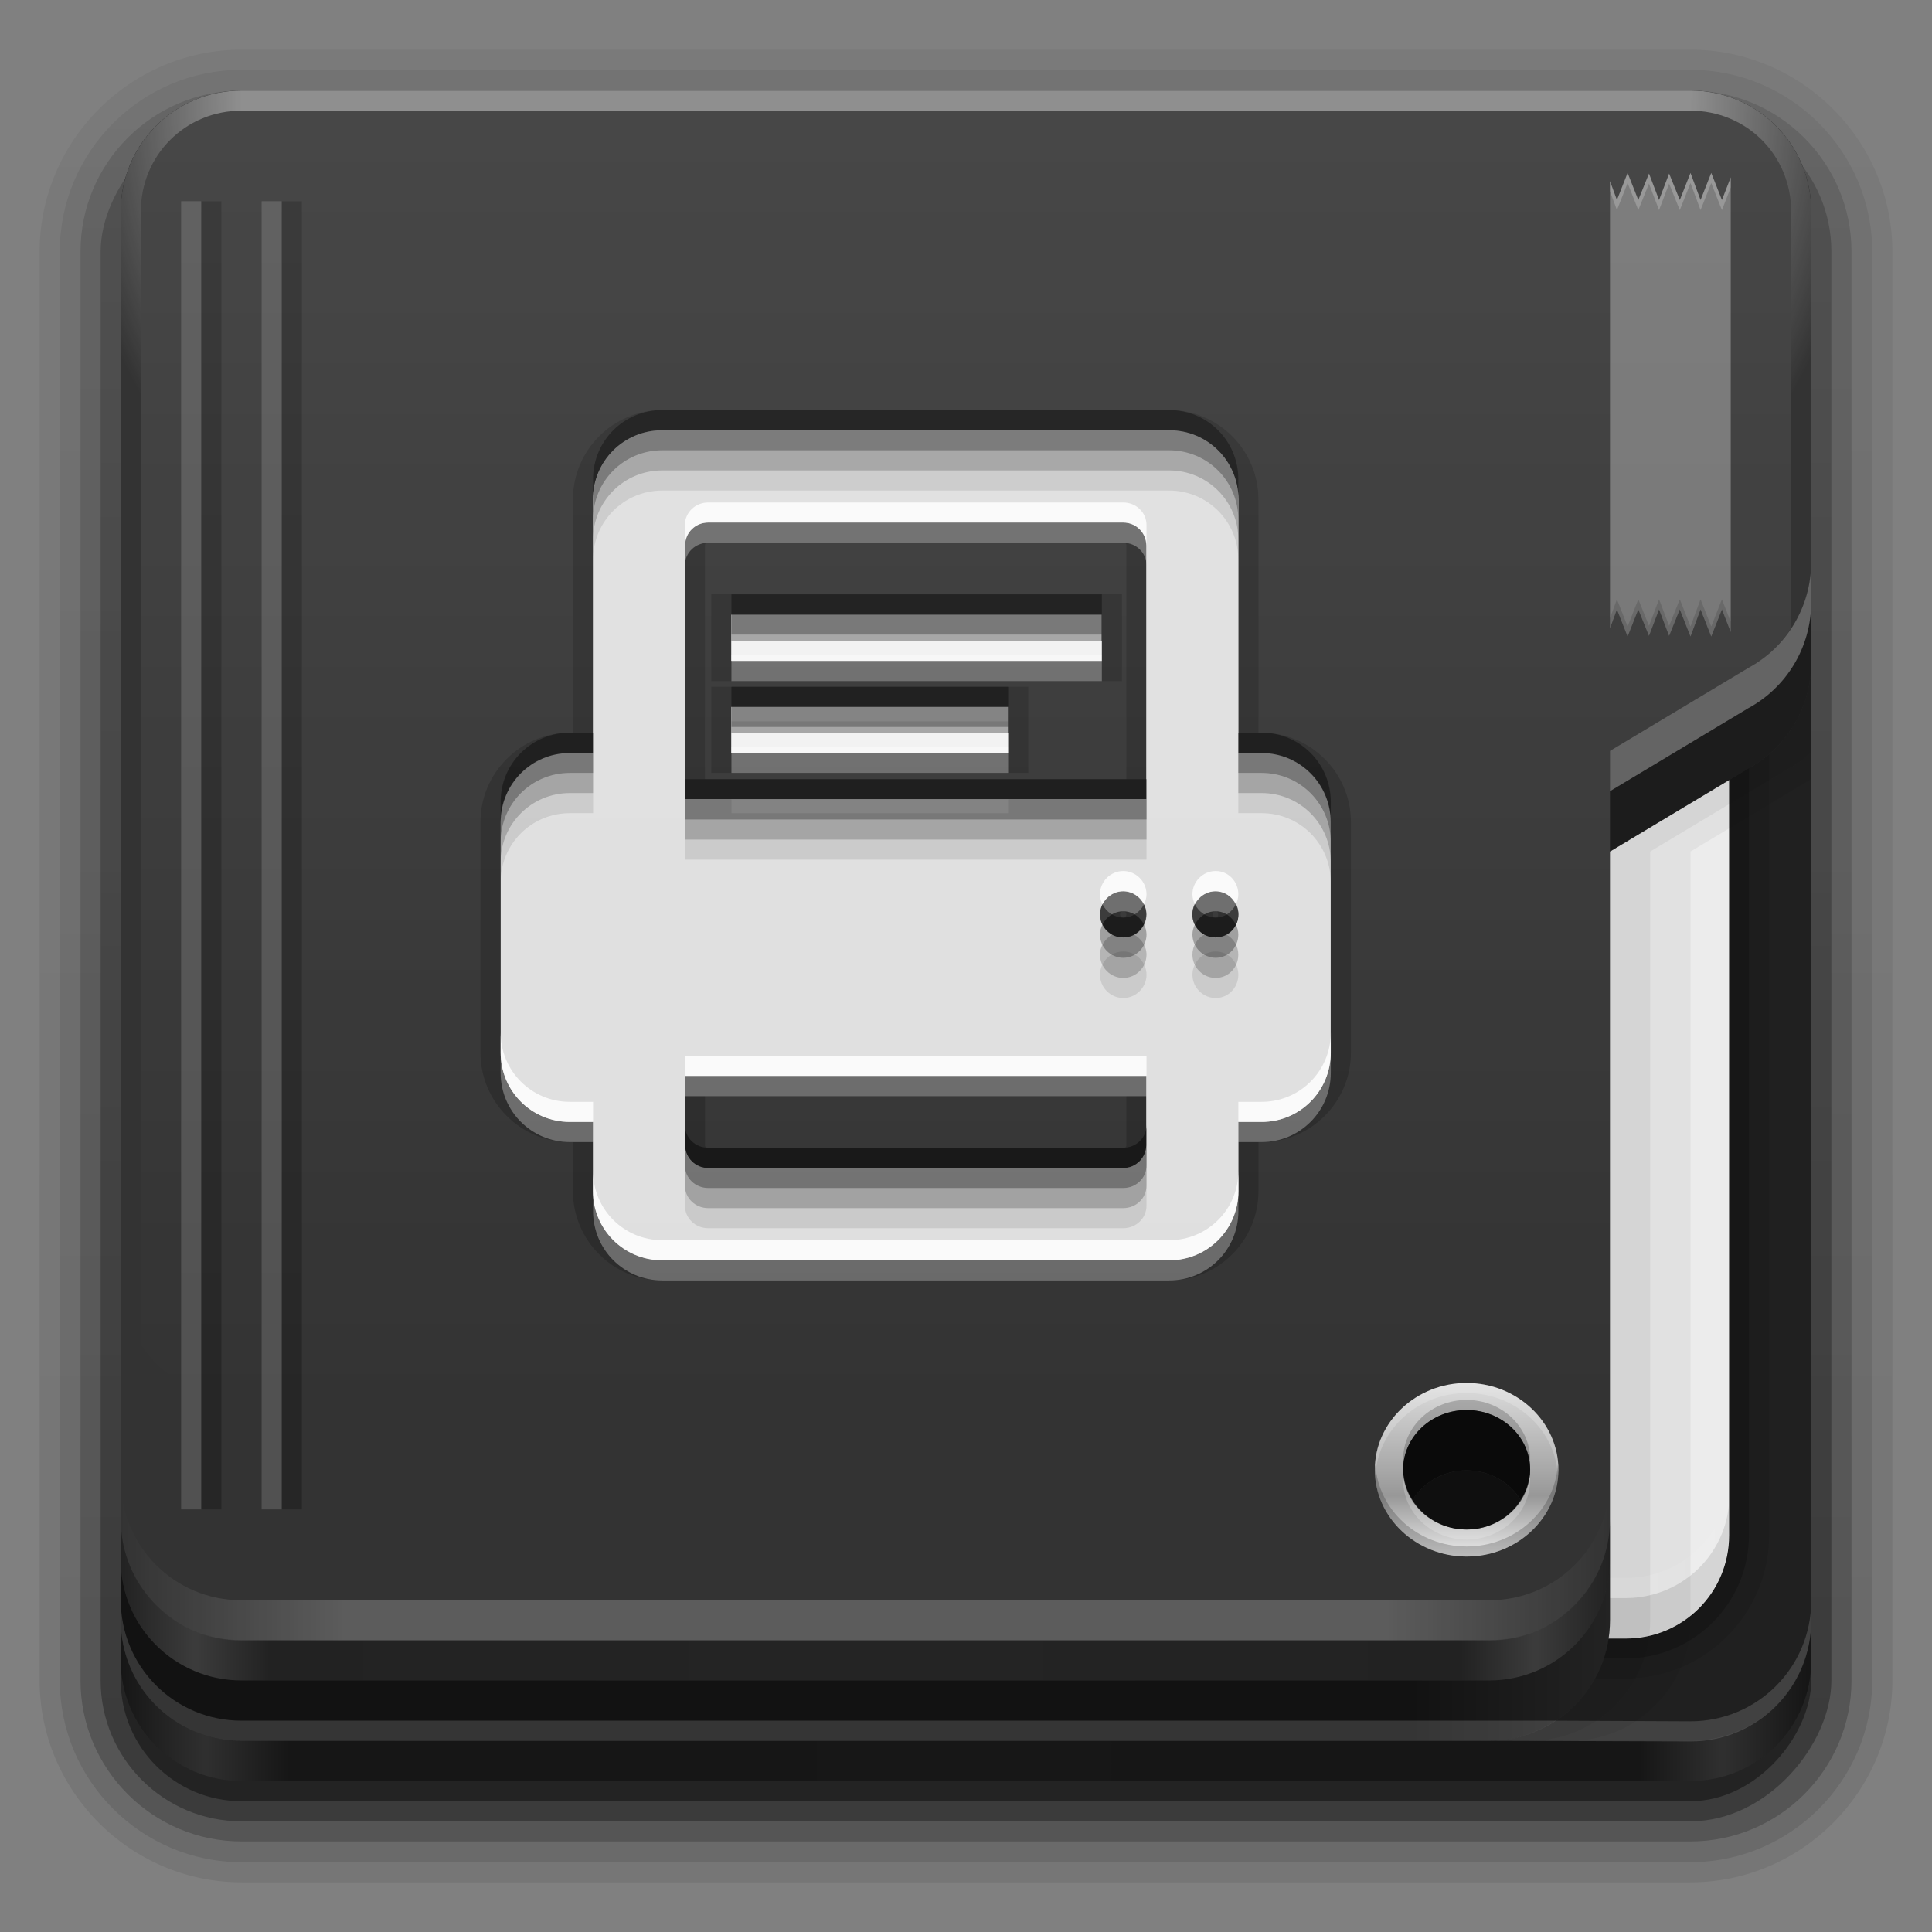 <?xml version="1.0" encoding="UTF-8" standalone="no"?>
<!-- Created with Inkscape (http://www.inkscape.org/) -->

<svg
   xmlns:dc="http://purl.org/dc/elements/1.1/"
   xmlns:cc="http://creativecommons.org/ns#"
   xmlns:rdf="http://www.w3.org/1999/02/22-rdf-syntax-ns#"
   xmlns:svg="http://www.w3.org/2000/svg"
   xmlns="http://www.w3.org/2000/svg"
   xmlns:xlink="http://www.w3.org/1999/xlink"
   xmlns:sodipodi="http://sodipodi.sourceforge.net/DTD/sodipodi-0.dtd"
   xmlns:inkscape="http://www.inkscape.org/namespaces/inkscape"
   version="1.0"
   width="96"
   height="96"
   id="svg2408"
   inkscape:version="0.48.2 r9819"
   sodipodi:docname="folder-print.svg">
  <rect width="100%" height="100%" fill="#808080" stroke="none"/>
  <sodipodi:namedview
     pagecolor="#ffffff"
     bordercolor="#666666"
     borderopacity="1"
     objecttolerance="10"
     gridtolerance="10"
     guidetolerance="10"
     inkscape:pageopacity="0"
     inkscape:pageshadow="2"
     inkscape:window-width="1238"
     inkscape:window-height="735"
     id="namedview70"
     showgrid="false"
     inkscape:zoom="1.4797529"
     inkscape:cx="64.505511"
     inkscape:cy="49.808612"
     inkscape:window-x="10"
     inkscape:window-y="0"
     inkscape:window-maximized="0"
     inkscape:current-layer="svg2408"
     inkscape:object-paths="true"
     inkscape:snap-intersection-paths="true"
     inkscape:object-nodes="true"
     inkscape:snap-smooth-nodes="true"
     inkscape:snap-midpoints="true"
     inkscape:snap-object-midpoints="true"
     inkscape:snap-center="true"
     inkscape:snap-bbox="true"
     inkscape:bbox-paths="true"
     inkscape:bbox-nodes="true"
     inkscape:snap-bbox-edge-midpoints="true"
     inkscape:snap-bbox-midpoints="true"
     showguides="true"
     inkscape:guide-bbox="true"
     inkscape:snap-global="false" />
  <defs
     id="defs2410">
    <linearGradient
       inkscape:collect="always"
       id="linearGradient3874">
      <stop
         style="stop-color:#000000;stop-opacity:1;"
         offset="0"
         id="stop3876" />
      <stop
         style="stop-color:#000000;stop-opacity:0;"
         offset="1"
         id="stop3878" />
    </linearGradient>
    <linearGradient
       id="linearGradient4091">
      <stop
         style="stop-color:#ffffff;stop-opacity:1;"
         offset="0"
         id="stop4093" />
      <stop
         id="stop4099"
         offset="0.8"
         style="stop-color:#ffffff;stop-opacity:1;" />
      <stop
         style="stop-color:#ffffff;stop-opacity:0;"
         offset="1"
         id="stop4095" />
    </linearGradient>
    <linearGradient
       id="linearGradient4188">
      <stop
         style="stop-color:#ffffff;stop-opacity:0;"
         offset="0"
         id="stop4190" />
      <stop
         id="stop4198"
         offset="0.15"
         style="stop-color:#ffffff;stop-opacity:1;" />
      <stop
         id="stop4196"
         offset="0.85"
         style="stop-color:#ffffff;stop-opacity:1;" />
      <stop
         style="stop-color:#ffffff;stop-opacity:0;"
         offset="1"
         id="stop4192" />
    </linearGradient>
    <linearGradient
       inkscape:collect="always"
       id="linearGradient3888">
      <stop
         style="stop-color:#ffffff;stop-opacity:1;"
         offset="0"
         id="stop3890" />
      <stop
         style="stop-color:#ffffff;stop-opacity:0;"
         offset="1"
         id="stop3892" />
    </linearGradient>
    <linearGradient
       x1="45.448"
       y1="92.54"
       x2="45.448"
       y2="7.017"
       id="ButtonShadow"
       gradientUnits="userSpaceOnUse"
       gradientTransform="scale(1.006,0.994)">
      <stop
         id="stop3750"
         style="stop-color:#000000;stop-opacity:1"
         offset="0" />
      <stop
         id="stop3752"
         style="stop-color:#000000;stop-opacity:0.588"
         offset="1" />
    </linearGradient>
    <filter
       color-interpolation-filters="sRGB"
       id="filter3174">
      <feGaussianBlur
         id="feGaussianBlur3176"
         stdDeviation="1.71" />
    </filter>
    <linearGradient
       inkscape:collect="always"
       xlink:href="#gradient4-1"
       id="linearGradient3050-6"
       gradientUnits="userSpaceOnUse"
       spreadMethod="pad"
       x1="32.251"
       y1="6.132"
       x2="32.251"
       y2="90.239"
       gradientTransform="translate(6,-89.5)" />
    <linearGradient
       id="gradient4-1"
       gradientUnits="userSpaceOnUse"
       x1="32.251"
       y1="6.132"
       x2="32.251"
       y2="90.239"
       spreadMethod="pad">
      <stop
         stop-color="#000000"
         offset="0"
         stop-opacity="1"
         id="stop27-0" />
      <stop
         stop-color="#000000"
         offset="1"
         stop-opacity="0.588"
         id="stop29-6" />
    </linearGradient>
    <linearGradient
       inkscape:collect="always"
       xlink:href="#gradient3-2"
       id="linearGradient3053-3"
       gradientUnits="userSpaceOnUse"
       gradientTransform="matrix(1.006,0,0,0.994,5,-90.5)"
       spreadMethod="pad"
       x1="32.063"
       y1="6.168"
       x2="32.063"
       y2="90.768" />
    <linearGradient
       id="gradient3-2"
       gradientTransform="scale(1.006,0.994)"
       gradientUnits="userSpaceOnUse"
       x1="32.063"
       y1="6.168"
       x2="32.063"
       y2="90.768"
       spreadMethod="pad">
      <stop
         stop-color="#000000"
         offset="0"
         stop-opacity="1"
         id="stop22-0" />
      <stop
         stop-color="#000000"
         offset="1"
         stop-opacity="0.588"
         id="stop24-6" />
    </linearGradient>
    <linearGradient
       inkscape:collect="always"
       xlink:href="#gradient2-5"
       id="linearGradient3056-1"
       gradientUnits="userSpaceOnUse"
       gradientTransform="matrix(1.006,0,0,-0.994,4,91.5)"
       spreadMethod="pad"
       x1="32.067"
       y1="6.167"
       x2="32.067"
       y2="90.756" />
    <linearGradient
       id="gradient2-5"
       gradientTransform="scale(1.006,0.994)"
       gradientUnits="userSpaceOnUse"
       x1="32.067"
       y1="6.167"
       x2="32.067"
       y2="90.756"
       spreadMethod="pad">
      <stop
         stop-color="#000000"
         offset="0"
         stop-opacity="1"
         id="stop17-5" />
      <stop
         stop-color="#000000"
         offset="1"
         stop-opacity="0.588"
         id="stop19-4" />
    </linearGradient>
    <linearGradient
       inkscape:collect="always"
       xlink:href="#gradient1-6"
       id="linearGradient3059-7"
       gradientUnits="userSpaceOnUse"
       gradientTransform="matrix(1.006,0,0,-0.994,2.969,92.531)"
       spreadMethod="pad"
       x1="32.071"
       y1="6.166"
       x2="32.071"
       y2="90.744" />
    <linearGradient
       id="gradient1-6"
       gradientTransform="scale(1.006,0.994)"
       gradientUnits="userSpaceOnUse"
       x1="32.071"
       y1="6.166"
       x2="32.071"
       y2="90.744"
       spreadMethod="pad">
      <stop
         stop-color="#000000"
         offset="0"
         stop-opacity="1"
         id="stop12-5" />
      <stop
         stop-color="#000000"
         offset="1"
         stop-opacity="0.588"
         id="stop14-6" />
    </linearGradient>
    <linearGradient
       id="gradient0-3"
       gradientTransform="scale(1.005,0.995)"
       gradientUnits="userSpaceOnUse"
       x1="32.075"
       y1="6.165"
       x2="32.075"
       y2="90.733"
       spreadMethod="pad">
      <stop
         stop-color="#000000"
         offset="0"
         stop-opacity="1"
         id="stop7-7" />
      <stop
         stop-color="#000000"
         offset="1"
         stop-opacity="0.588"
         id="stop9-4" />
    </linearGradient>
    <linearGradient
       y2="90.733"
       x2="32.075"
       y1="6.165"
       x1="32.075"
       spreadMethod="pad"
       gradientTransform="matrix(1.005,0,0,-0.995,1.969,93.531)"
       gradientUnits="userSpaceOnUse"
       id="linearGradient3216"
       xlink:href="#gradient0-3"
       inkscape:collect="always" />
    <linearGradient
       id="linearGradient3832">
      <stop
         style="stop-color:#000000;stop-opacity:1;"
         offset="0"
         id="stop3834" />
      <stop
         id="stop3842"
         offset="0.05"
         style="stop-color:#ffffff;stop-opacity:1;" />
      <stop
         style="stop-color:#000000;stop-opacity:1;"
         offset="0.1"
         id="stop3846" />
      <stop
         id="stop3840"
         offset="0.5"
         style="stop-color:#000000;stop-opacity:0.498;" />
      <stop
         style="stop-color:#000000;stop-opacity:1;"
         offset="0.9"
         id="stop3844" />
      <stop
         id="stop3848"
         offset="0.95"
         style="stop-color:#ffffff;stop-opacity:1;" />
      <stop
         style="stop-color:#000000;stop-opacity:1;"
         offset="1"
         id="stop3836" />
    </linearGradient>
    <linearGradient
       inkscape:collect="always"
       xlink:href="#linearGradient4144-8"
       id="linearGradient4025"
       gradientUnits="userSpaceOnUse"
       x1="72.875"
       y1="68.719"
       x2="72.875"
       y2="77.344" />
    <linearGradient
       id="linearGradient4144-8">
      <stop
         style="stop-color:#dddddd;stop-opacity:1;"
         offset="0"
         id="stop4146-4" />
      <stop
         id="stop4152-5"
         offset="0.65"
         style="stop-color:#989898;stop-opacity:1;" />
      <stop
         style="stop-color:#eaeaea;stop-opacity:1;"
         offset="1"
         id="stop4148-0" />
    </linearGradient>
    <linearGradient
       inkscape:collect="always"
       xlink:href="#linearGradient3888"
       id="linearGradient3205"
       gradientUnits="userSpaceOnUse"
       x1="-56.23"
       y1="5.5"
       x2="-56.23"
       y2="69.531" />
    <linearGradient
       inkscape:collect="always"
       xlink:href="#linearGradient4188"
       id="linearGradient3207"
       gradientUnits="userSpaceOnUse"
       gradientTransform="translate(-200,0)"
       x1="106"
       y1="77.516"
       x2="180"
       y2="77.516" />
    <linearGradient
       inkscape:collect="always"
       xlink:href="#linearGradient3832"
       id="linearGradient3209"
       gradientUnits="userSpaceOnUse"
       gradientTransform="translate(0,-0.984)"
       x1="-94"
       y1="82.984"
       x2="-10.188"
       y2="82.984" />
    <radialGradient
       inkscape:collect="always"
       xlink:href="#linearGradient4091"
       id="radialGradient3211"
       gradientUnits="userSpaceOnUse"
       gradientTransform="matrix(-1.072,0,0,-0.875,-0.536,-19.126)"
       cx="48"
       cy="-27"
       fx="48"
       fy="-27"
       r="42" />
    <linearGradient
       inkscape:collect="always"
       xlink:href="#linearGradient3832"
       id="linearGradient3213"
       gradientUnits="userSpaceOnUse"
       gradientTransform="translate(0,-0.984)"
       x1="-94"
       y1="82.984"
       x2="-20"
       y2="82.984" />
    <linearGradient
       inkscape:collect="always"
       xlink:href="#linearGradient3874"
       id="linearGradient3215"
       gradientUnits="userSpaceOnUse"
       gradientTransform="translate(-100,0)"
       x1="70.031"
       y1="82"
       x2="89.474"
       y2="82" />
    <linearGradient
       inkscape:collect="always"
       xlink:href="#linearGradient4188-5"
       id="linearGradient4863"
       gradientUnits="userSpaceOnUse"
       x1="112.094"
       y1="76.609"
       x2="183.906"
       y2="76.609" />
    <linearGradient
       id="linearGradient4188-5">
      <stop
         style="stop-color:#ffffff;stop-opacity:0;"
         offset="0"
         id="stop4190-0" />
      <stop
         id="stop4198-3"
         offset="0.15"
         style="stop-color:#ffffff;stop-opacity:1;" />
      <stop
         id="stop4196-6"
         offset="0.85"
         style="stop-color:#ffffff;stop-opacity:1;" />
      <stop
         style="stop-color:#ffffff;stop-opacity:0;"
         offset="1"
         id="stop4192-1" />
    </linearGradient>
    <linearGradient
       inkscape:collect="always"
       xlink:href="#linearGradient3888"
       id="linearGradient3118"
       gradientUnits="userSpaceOnUse"
       x1="-56.23"
       y1="5.5"
       x2="-56.23"
       y2="69.531" />
    <linearGradient
       inkscape:collect="always"
       xlink:href="#linearGradient4188"
       id="linearGradient3120"
       gradientUnits="userSpaceOnUse"
       gradientTransform="translate(-200,0)"
       x1="106"
       y1="77.516"
       x2="180"
       y2="77.516" />
    <linearGradient
       inkscape:collect="always"
       xlink:href="#linearGradient3832"
       id="linearGradient3122"
       gradientUnits="userSpaceOnUse"
       gradientTransform="translate(0,-0.984)"
       x1="-94"
       y1="82.984"
       x2="-10.188"
       y2="82.984" />
    <radialGradient
       inkscape:collect="always"
       xlink:href="#linearGradient4091"
       id="radialGradient3124"
       gradientUnits="userSpaceOnUse"
       gradientTransform="matrix(-1.072,0,0,-0.875,-0.536,-19.126)"
       cx="48"
       cy="-27"
       fx="48"
       fy="-27"
       r="42" />
    <linearGradient
       inkscape:collect="always"
       xlink:href="#linearGradient3832"
       id="linearGradient3126"
       gradientUnits="userSpaceOnUse"
       gradientTransform="translate(0,-0.984)"
       x1="-94"
       y1="82.984"
       x2="-20"
       y2="82.984" />
    <linearGradient
       inkscape:collect="always"
       xlink:href="#linearGradient3874"
       id="linearGradient3128"
       gradientUnits="userSpaceOnUse"
       gradientTransform="translate(-100,0)"
       x1="70.031"
       y1="82"
       x2="89.474"
       y2="82" />
    <linearGradient
       inkscape:collect="always"
       xlink:href="#linearGradient3874"
       id="linearGradient3132"
       gradientUnits="userSpaceOnUse"
       gradientTransform="translate(100,0)"
       x1="70.031"
       y1="82"
       x2="89.474"
       y2="82" />
    <linearGradient
       inkscape:collect="always"
       xlink:href="#linearGradient3832"
       id="linearGradient3135"
       gradientUnits="userSpaceOnUse"
       gradientTransform="translate(200,-0.984)"
       x1="-94"
       y1="82.984"
       x2="-20"
       y2="82.984" />
    <radialGradient
       inkscape:collect="always"
       xlink:href="#linearGradient4091"
       id="radialGradient3140"
       gradientUnits="userSpaceOnUse"
       gradientTransform="matrix(-1.072,0,0,-0.875,199.464,-19.126)"
       cx="48"
       cy="-27"
       fx="48"
       fy="-27"
       r="42" />
    <linearGradient
       inkscape:collect="always"
       xlink:href="#linearGradient3832"
       id="linearGradient3144"
       gradientUnits="userSpaceOnUse"
       gradientTransform="translate(200,-0.984)"
       x1="-94"
       y1="82.984"
       x2="-10.188"
       y2="82.984" />
    <linearGradient
       inkscape:collect="always"
       xlink:href="#linearGradient4188"
       id="linearGradient3152"
       gradientUnits="userSpaceOnUse"
       x1="106"
       y1="77.516"
       x2="180"
       y2="77.516" />
    <linearGradient
       inkscape:collect="always"
       xlink:href="#linearGradient3888"
       id="linearGradient3155"
       gradientUnits="userSpaceOnUse"
       x1="-56.23"
       y1="5.5"
       x2="-56.23"
       y2="69.531"
       gradientTransform="translate(200,0)" />
    <linearGradient
       inkscape:collect="always"
       xlink:href="#linearGradient3888"
       id="linearGradient3174"
       gradientUnits="userSpaceOnUse"
       gradientTransform="translate(200,0)"
       x1="-56.23"
       y1="5.5"
       x2="-56.23"
       y2="69.531" />
    <linearGradient
       inkscape:collect="always"
       xlink:href="#linearGradient4188"
       id="linearGradient3176"
       gradientUnits="userSpaceOnUse"
       x1="106"
       y1="77.516"
       x2="180"
       y2="77.516" />
    <linearGradient
       inkscape:collect="always"
       xlink:href="#linearGradient3832"
       id="linearGradient3178"
       gradientUnits="userSpaceOnUse"
       gradientTransform="translate(200,-0.984)"
       x1="-94"
       y1="82.984"
       x2="-10.188"
       y2="82.984" />
    <radialGradient
       inkscape:collect="always"
       xlink:href="#linearGradient4091"
       id="radialGradient3180"
       gradientUnits="userSpaceOnUse"
       gradientTransform="matrix(-1.072,0,0,-0.875,199.464,-19.126)"
       cx="48"
       cy="-27"
       fx="48"
       fy="-27"
       r="42" />
    <linearGradient
       inkscape:collect="always"
       xlink:href="#linearGradient3832"
       id="linearGradient3182"
       gradientUnits="userSpaceOnUse"
       gradientTransform="translate(200,-0.984)"
       x1="-94"
       y1="82.984"
       x2="-20"
       y2="82.984" />
    <linearGradient
       inkscape:collect="always"
       xlink:href="#linearGradient3874"
       id="linearGradient3184"
       gradientUnits="userSpaceOnUse"
       gradientTransform="translate(100,0)"
       x1="70.031"
       y1="82"
       x2="89.474"
       y2="82" />
  </defs>
  <g
     id="layer2"
     style="display:none">
    <rect
       width="86"
       height="85"
       rx="6"
       ry="6"
       x="5"
       y="7"
       id="rect3745"
       style="opacity:0.9;fill:url(#ButtonShadow);fill-opacity:1;fill-rule:nonzero;stroke:none;filter:url(#filter3174)" />
  </g>
  <g
     id="g3943">
    <path
       id="path3786-4"
       d="m 12,93.531 c -5.511,0 -10.031,-4.52 -10.031,-10.031 l 0,-71 c 0,-5.511 4.52,-10.031 10.031,-10.031 l 72,0 c 5.511,0 10.031,4.52 10.031,10.031 l 0,71 c 0,5.511 -4.52,10.031 -10.031,10.031 z"
       style="opacity:0.08;fill:url(#linearGradient3216)"
       inkscape:connector-curvature="0" />
    <path
       id="path3778-5"
       d="m 12,92.531 c -4.972,0 -9.031,-4.06 -9.031,-9.031 l 0,-71 c 0,-4.972 4.06,-9.031 9.031,-9.031 l 72,0 c 4.972,0 9.031,4.06 9.031,9.031 l 0,71 c 0,4.972 -4.06,9.031 -9.031,9.031 z"
       style="opacity:0.1;fill:url(#linearGradient3059-7)"
       inkscape:connector-curvature="0" />
    <path
       id="path3770-2"
       d="m 12,91.5 c -4.409,0 -8,-3.591 -8,-8 l 0,-71 c 0,-4.409 3.591,-8 8,-8 l 72,0 c 4.409,0 8,3.591 8,8 l 0,71 c 0,4.409 -3.591,8 -8,8 z"
       style="opacity:0.2;fill:url(#linearGradient3056-1)"
       inkscape:connector-curvature="0" />
    <rect
       id="rect3723-5"
       transform="scale(1,-1)"
       width="86"
       height="85"
       rx="7"
       ry="7"
       style="opacity:0.3;fill:url(#linearGradient3053-3)"
       x="5"
       y="-90.5" />
    <rect
       id="rect3716-4"
       transform="scale(1,-1)"
       width="84"
       height="84"
       rx="6"
       ry="6"
       style="opacity:0.4;fill:url(#linearGradient3050-6)"
       x="6"
       y="-89.5" />
  </g>
  <path
     style="fill:#202020;fill-opacity:1;fill-rule:nonzero;stroke:none;display:inline"
     d="m 84,4.5 -72,0 c -3.324,0 -6,2.676 -6,6 l 0,72 c 0,3.324 2.676,6 6,6 l 72,0 c 3.324,0 6,-2.676 6,-6 l 0,-72 C 90,7.176 87.324,4.5 84,4.5 z"
     id="rect2419-1"
     inkscape:connector-curvature="0" />
  <g
     id="g4855"
     transform="translate(-98,0)">
    <path
       sodipodi:nodetypes="sssssssss"
       inkscape:connector-curvature="0"
       id="path4843"
       d="m 117.219,8.594 c -3.921,0 -7.125,3.204 -7.125,7.125 l 0,60.562 c 0,3.921 3.204,7.125 7.125,7.125 l 61.562,0 c 3.921,0 7.125,-3.204 7.125,-7.125 l 0,-60.562 c 0,-3.921 -3.204,-7.125 -7.125,-7.125 z"
       style="font-size:medium;font-style:normal;font-variant:normal;font-weight:normal;font-stretch:normal;text-indent:0;text-align:start;text-decoration:none;line-height:normal;letter-spacing:normal;word-spacing:normal;text-transform:none;direction:ltr;block-progression:tb;writing-mode:lr-tb;text-anchor:start;baseline-shift:baseline;opacity:0.1;color:#000000;fill:#000000;fill-opacity:1;fill-rule:nonzero;stroke:none;stroke-width:2;marker:none;visibility:visible;display:inline;overflow:visible;enable-background:accumulate;font-family:Sans;-inkscape-font-specification:Sans" />
    <path
       style="font-size:medium;font-style:normal;font-variant:normal;font-weight:normal;font-stretch:normal;text-indent:0;text-align:start;text-decoration:none;line-height:normal;letter-spacing:normal;word-spacing:normal;text-transform:none;direction:ltr;block-progression:tb;writing-mode:lr-tb;text-anchor:start;baseline-shift:baseline;opacity:0.2;color:#000000;fill:#000000;fill-opacity:1;fill-rule:nonzero;stroke:none;stroke-width:2;marker:none;visibility:visible;display:inline;overflow:visible;enable-background:accumulate;font-family:Sans;-inkscape-font-specification:Sans"
       d="m 117.219,8.594 c -3.379,0 -6.125,2.746 -6.125,6.125 l 0,61.562 c 0,3.379 2.746,6.125 6.125,6.125 l 61.562,0 c 3.379,0 6.125,-2.746 6.125,-6.125 l 0,-61.562 c 0,-3.379 -2.746,-6.125 -6.125,-6.125 z"
       id="path4849"
       inkscape:connector-curvature="0"
       sodipodi:nodetypes="sssssssss" />
    <path
       style="fill:#ececec;fill-opacity:1;fill-rule:nonzero;stroke:none;display:inline"
       d="m 178.787,9.582 -61.574,0 c -2.843,0 -5.131,2.288 -5.131,5.131 l 0,61.574 c 0,2.843 2.288,5.131 5.131,5.131 l 61.574,0 c 2.843,0 5.131,-2.288 5.131,-5.131 l 0,-61.574 c 0,-2.843 -2.288,-5.131 -5.131,-5.131 z"
       id="path4710"
       inkscape:connector-curvature="0" />
    <path
       inkscape:connector-curvature="0"
       id="path4810"
       d="m 112.094,74.812 0,1.469 c 0,2.843 2.282,5.125 5.125,5.125 l 61.562,0 c 2.843,0 5.125,-2.282 5.125,-5.125 l 0,-1.469 c -0.262,2.594 -2.46,4.594 -5.125,4.594 l -61.562,0 c -2.665,0 -4.863,-2 -5.125,-4.594 z"
       style="opacity:0.1;fill:#000000;fill-opacity:1;fill-rule:nonzero;stroke:none;display:inline" />
    <path
       inkscape:connector-curvature="0"
       id="path4815"
       d="m 112.094,73.812 0,1 c 0.262,2.594 2.46,4.594 5.125,4.594 l 61.562,0 c 2.665,0 4.863,-2 5.125,-4.594 l 0,-1 c -0.262,2.594 -2.46,4.594 -5.125,4.594 l -61.562,0 c -2.665,0 -4.863,-2 -5.125,-4.594 z"
       style="opacity:0.4;fill:url(#linearGradient4863);fill-opacity:1;fill-rule:nonzero;stroke:none;display:inline" />
    <path
       inkscape:connector-curvature="0"
       id="path4820"
       d="m 116.688,9.594 c -2.594,0.262 -4.594,2.46 -4.594,5.125 l 0,0.469 c 0.262,-2.594 2.46,-4.594 5.125,-4.594 l 61.562,0 c 2.665,0 4.863,2 5.125,4.594 l 0,-0.469 c 0,-2.843 -2.282,-5.125 -5.125,-5.125 l -61.562,0 c -0.178,0 -0.358,-0.017 -0.531,0 z"
       style="opacity:0.5;fill:#ffffff;fill-opacity:1;fill-rule:nonzero;stroke:none;display:inline" />
  </g>
  <path
     style="fill:#333333;fill-opacity:1;fill-rule:nonzero;stroke:none;display:inline"
     d="m 12,4.5 c -3.324,0 -6,2.676 -6,6 l 0,70 c 0,3.324 2.676,6 6,6 l 62,0 c 3.324,0 6,-2.676 6,-6 l 0,-38.188 6.875,-4.125 C 88.746,37.174 90,35.191 90,32.906 L 90,10.5 c 0,-3.324 -2.676,-6 -6,-6 z"
     id="path3262"
     inkscape:connector-curvature="0"
     sodipodi:nodetypes="ssssssccssss" />
  <g
     id="g4031">
    <rect
       y="10"
       x="9"
       height="65"
       width="1"
       id="rect4494"
       style="opacity:0.15;color:#000000;fill:#ffffff;fill-opacity:1;fill-rule:nonzero;stroke:none;stroke-width:5;marker:none;visibility:visible;display:inline;overflow:visible;enable-background:accumulate" />
    <rect
       style="opacity:0.25;color:#000000;fill:#000000;fill-opacity:1;fill-rule:nonzero;stroke:none;stroke-width:5;marker:none;visibility:visible;display:inline;overflow:visible;enable-background:accumulate"
       id="rect4496"
       width="1"
       height="65"
       x="10"
       y="10" />
    <rect
       style="opacity:0.15;color:#000000;fill:#ffffff;fill-opacity:1;fill-rule:nonzero;stroke:none;stroke-width:5;marker:none;visibility:visible;display:inline;overflow:visible;enable-background:accumulate"
       id="rect4498"
       width="1"
       height="65"
       x="13"
       y="10" />
    <rect
       y="10"
       x="14"
       height="65"
       width="1"
       id="rect4500"
       style="opacity:0.25;color:#000000;fill:#000000;fill-opacity:1;fill-rule:nonzero;stroke:none;stroke-width:5;marker:none;visibility:visible;display:inline;overflow:visible;enable-background:accumulate" />
    <path
       id="path4130"
       d="m 72.875,68.719 c -2.512,0 -4.562,1.939 -4.562,4.312 0,2.374 2.051,4.312 4.562,4.312 2.512,0 4.562,-1.939 4.562,-4.312 0,-2.374 -2.051,-4.312 -4.562,-4.312 z m 0,1.344 c 1.737,0 3.156,1.327 3.156,2.969 0,1.642 -1.419,2.969 -3.156,2.969 -1.737,0 -3.156,-1.327 -3.156,-2.969 0,-1.642 1.419,-2.969 3.156,-2.969 z"
       style="color:#000000;fill:url(#linearGradient4025);fill-opacity:1;fill-rule:nonzero;stroke:none;stroke-width:5;marker:none;visibility:visible;display:inline;overflow:visible;enable-background:accumulate"
       inkscape:connector-curvature="0" />
    <path
       id="path4132"
       d="m 72.875,70.062 c -1.737,0 -3.156,1.327 -3.156,2.969 0,0.552 0.191,1.057 0.469,1.5 0.548,-0.874 1.535,-1.469 2.688,-1.469 1.153,0 2.14,0.595 2.688,1.469 0.278,-0.443 0.469,-0.948 0.469,-1.5 0,-1.642 -1.419,-2.969 -3.156,-2.969 z"
       style="opacity:0.8;color:#000000;fill:#000000;fill-opacity:1;fill-rule:nonzero;stroke:none;stroke-width:5;marker:none;visibility:visible;display:inline;overflow:visible;enable-background:accumulate"
       inkscape:connector-curvature="0" />
    <path
       inkscape:connector-curvature="0"
       id="path4154"
       d="m 72.875,68.719 c -2.512,0 -4.562,1.939 -4.562,4.312 0,0.085 0.026,0.166 0.031,0.25 0.14,-2.257 2.109,-4.062 4.531,-4.062 2.422,0 4.392,1.806 4.531,4.062 0.005,-0.084 0.031,-0.165 0.031,-0.25 0,-2.374 -2.051,-4.312 -4.562,-4.312 z m -3.125,4.562 c -0.008,0.085 -0.031,0.163 -0.031,0.25 0,1.642 1.419,2.969 3.156,2.969 1.737,0 3.156,-1.327 3.156,-2.969 0,-0.087 -0.024,-0.165 -0.031,-0.25 C 75.861,74.802 74.521,76 72.875,76 71.229,76 69.889,74.802 69.75,73.281 z"
       style="opacity:0.2;color:#000000;fill:#ffffff;fill-opacity:1;fill-rule:nonzero;stroke:none;stroke-width:5;marker:none;visibility:visible;display:inline;overflow:visible;enable-background:accumulate" />
    <path
       inkscape:connector-curvature="0"
       id="path4170"
       d="m 72.875,73.062 c -1.153,0 -2.14,0.595 -2.688,1.469 C 70.735,75.405 71.722,76 72.875,76 74.028,76 75.015,75.405 75.562,74.531 75.015,73.657 74.028,73.062 72.875,73.062 z"
       style="opacity:0.7;color:#000000;fill:#000000;fill-opacity:1;fill-rule:nonzero;stroke:none;stroke-width:5;marker:none;visibility:visible;display:inline;overflow:visible;enable-background:accumulate" />
    <path
       inkscape:connector-curvature="0"
       id="path4175"
       d="m 72.875,69.562 c -1.737,0 -3.156,1.327 -3.156,2.969 0,0.087 0.024,0.165 0.031,0.25 0.139,-1.521 1.479,-2.719 3.125,-2.719 1.646,0 2.986,1.198 3.125,2.719 0.008,-0.085 0.031,-0.163 0.031,-0.25 0,-1.642 -1.419,-2.969 -3.156,-2.969 z m -4.531,3.219 c -0.005,0.084 -0.031,0.165 -0.031,0.25 0,2.374 2.051,4.312 4.562,4.312 2.512,0 4.562,-1.939 4.562,-4.312 0,-0.085 -0.026,-0.166 -0.031,-0.25 -0.14,2.257 -2.109,4.062 -4.531,4.062 -2.422,0 -4.392,-1.806 -4.531,-4.062 z"
       style="opacity:0.2;color:#000000;fill:#000000;fill-opacity:1;fill-rule:nonzero;stroke:none;stroke-width:5;marker:none;visibility:visible;display:inline;overflow:visible;enable-background:accumulate" />
    <path
       id="path3825"
       d="M 80.875,8.594 80.344,9.938 80,9 l 0,22.219 0.344,-0.938 0.531,1.344 0.531,-1.344 0.531,1.312 0.5,-1.312 0.5,1.312 0.531,-1.312 L 84,31.625 84.5,30.281 85.031,31.625 85.562,30.281 86,31.406 86,8.812 85.562,9.938 85.031,8.594 84.5,9.938 84,8.594 83.469,9.938 82.938,8.625 82.438,9.938 81.938,8.625 81.406,9.938 80.875,8.594 z"
       style="opacity:0.3;fill:#ffffff;fill-opacity:1;fill-rule:nonzero;stroke:none;display:inline"
       inkscape:connector-curvature="0" />
    <path
       inkscape:connector-curvature="0"
       id="path4207"
       d="M 80.875,8.594 80.344,9.938 80,9 l 0,0.5 0.344,0.938 0.531,-1.344 0.531,1.344 0.531,-1.312 0.5,1.312 0.5,-1.312 0.531,1.312 L 84,9.094 84.5,10.438 85.031,9.094 85.562,10.438 86,9.312 86,8.812 85.562,9.938 85.031,8.594 84.5,9.938 84,8.594 83.469,9.938 82.938,8.625 82.438,9.938 81.938,8.625 81.406,9.938 80.875,8.594 z"
       style="opacity:0.2;fill:#ffffff;fill-opacity:1;fill-rule:nonzero;stroke:none;display:inline" />
    <path
       inkscape:connector-curvature="0"
       id="path4212"
       d="M 80.344,29.781 80,30.719 l 0,0.5 0.344,-0.938 0.531,1.344 0.531,-1.344 0.531,1.312 0.5,-1.312 0.5,1.312 0.531,-1.312 L 84,31.625 l 0.5,-1.344 0.531,1.344 0.531,-1.344 0.438,1.125 0,-0.5 -0.438,-1.125 L 85.031,31.125 84.5,29.781 84,31.125 l -0.531,-1.344 -0.531,1.312 -0.5,-1.312 -0.5,1.312 -0.531,-1.312 L 80.875,31.125 80.344,29.781 z"
       style="opacity:0.15;fill:#000000;fill-opacity:1;fill-rule:nonzero;stroke:none;display:inline" />
  </g>
  <g
     id="g3884"
     transform="translate(-80,0)">
    <path
       sodipodi:nodetypes="sscsssscsssscsssscssssssccssccccccccccssssssssssccssssc"
       inkscape:connector-curvature="0"
       id="path3108"
       d="m 112.906,20.375 c -2.441,0 -4.438,1.997 -4.438,4.438 l 0,11.594 -0.156,0 c -2.441,0 -4.438,1.997 -4.438,4.438 l 0,11.469 c 0,2.441 1.997,4.438 4.438,4.438 l 0.156,0 0,2.438 c 0,2.441 1.997,4.438 4.438,4.438 l 25.188,0 c 2.441,0 4.438,-1.997 4.438,-4.438 l 0,-2.438 0.156,0 c 2.441,0 4.438,-1.997 4.438,-4.438 l 0,-11.469 c 0,-2.441 -1.997,-4.438 -4.438,-4.438 l -0.156,0 0,-11.594 c 0,-2.441 -1.997,-4.438 -4.438,-4.438 z m 2.281,6.594 20.625,0 c 0.098,0 0.156,0.027 0.156,0.125 l 0,11.625 -20.938,0 0,-11.625 c 0,-0.098 0.058,-0.125 0.156,-0.125 z m 0.156,2.562 0,4.312 20.406,0 0,-4.312 z m 0,4.594 0,4.281 15.75,0 0,-4.281 z m 20.469,11.156 c 0.091,0 0.156,0.065 0.156,0.156 0,0.091 -0.065,0.156 -0.156,0.156 -0.091,0 -0.156,-0.065 -0.156,-0.156 0,-0.091 0.065,-0.156 0.156,-0.156 z m 4.594,0 c 0.091,0 0.125,0.065 0.125,0.156 0,0.091 -0.034,0.156 -0.125,0.156 -0.091,0 -0.156,-0.065 -0.156,-0.156 0,-0.091 0.065,-0.156 0.156,-0.156 z m -25.375,9.188 20.938,0 0,2.438 c 0,0.098 -0.058,0.125 -0.156,0.125 l -20.625,0 c -0.098,0 -0.156,-0.027 -0.156,-0.125 z"
       style="font-size:medium;font-style:normal;font-variant:normal;font-weight:normal;font-stretch:normal;text-indent:0;text-align:start;text-decoration:none;line-height:normal;letter-spacing:normal;word-spacing:normal;text-transform:none;direction:ltr;block-progression:tb;writing-mode:lr-tb;text-anchor:start;baseline-shift:baseline;opacity:0.2;color:#000000;fill:#000000;fill-opacity:1;fill-rule:nonzero;stroke:none;stroke-width:2;marker:none;visibility:visible;display:inline;overflow:visible;enable-background:accumulate;font-family:Sans;-inkscape-font-specification:Sans" />
    <path
       d="m 112.898,21.379 c -1.904,0 -3.437,1.533 -3.437,3.437 l 0,12.602 -1.146,0 c -1.904,0 -3.437,1.533 -3.437,3.437 l 0,11.456 c 0,1.904 1.533,3.437 3.437,3.437 l 1.146,0 0,3.437 c 0,1.904 1.533,3.437 3.437,3.437 l 25.204,0 c 1.904,0 3.437,-1.533 3.437,-3.437 l 0,-3.437 1.146,0 c 1.904,0 3.437,-1.533 3.437,-3.437 l 0,-11.456 c 0,-1.904 -1.533,-3.437 -3.437,-3.437 l -1.074,0 -0.072,0 0,-12.602 c 0,-1.904 -1.533,-3.437 -3.437,-3.437 l -25.204,0 z m 2.291,4.582 20.621,0 c 0.635,0 1.146,0.511 1.146,1.146 l 0,10.311 0,2.291 -22.912,0 0,-2.291 0,-10.311 c 0,-0.635 0.511,-1.146 1.146,-1.146 z m 1.146,4.582 0,2.291 18.401,0 0,-2.291 -18.401,0 z m 0,4.582 0,2.291 13.747,0 0,-2.291 -13.747,0 z m 19.475,9.165 c 0.632,0 1.146,0.513 1.146,1.146 1e-5,0.632 -0.513,1.146 -1.146,1.146 -0.632,0 -1.146,-0.513 -1.146,-1.146 0,-0.632 0.513,-1.146 1.146,-1.146 z m 4.582,0 c 0.632,0 1.146,0.513 1.146,1.146 0,0.632 -0.513,1.146 -1.146,1.146 -0.632,0 -1.146,-0.513 -1.146,-1.146 0,-0.632 0.513,-1.146 1.146,-1.146 z m -26.349,9.165 22.912,0 0,2.291 0,1.146 c 0,0.635 -0.511,1.146 -1.146,1.146 l -20.621,0 c -0.635,0 -1.146,-0.511 -1.146,-1.146 l 0,-1.146 0,-2.291 z"
       inkscape:connector-curvature="0"
       id="Symbol"
       style="opacity:0.85;fill:#ffffff;fill-opacity:1;stroke:none;display:inline" />
    <path
       inkscape:connector-curvature="0"
       id="path3293"
       d="m 112.906,21.375 c -1.904,0 -3.438,1.533 -3.438,3.438 l 0,3 c 0,-1.904 1.533,-3.438 3.438,-3.438 l 25.188,0 c 1.904,0 3.438,1.533 3.438,3.438 l 0,-3 c 0,-1.904 -1.533,-3.438 -3.438,-3.438 l -25.188,0 z m 3.438,9.156 0,2.312 18.406,0 0,-2.312 -18.406,0 z m 0,5.312 0,1.562 13.75,0 0,-1.562 -13.75,0 z m -8.031,1.562 c -1.904,0 -3.438,1.533 -3.438,3.438 l 0,3 c 0,-1.904 1.533,-3.438 3.438,-3.438 l 1.156,0 0,-3 -1.156,0 z m 33.219,0 0,3 0.094,0 1.062,0 c 1.904,0 3.438,1.533 3.438,3.438 l 0,-3 c 0,-1.904 -1.533,-3.438 -3.438,-3.438 l -1.062,0 -0.094,0 z m -27.5,2.312 0,0.688 0,2.312 22.938,0 0,-2.312 0,-0.688 -6.875,0 0,0.688 -13.75,0 0,-0.688 -2.312,0 z m 21.781,7.562 c -0.632,0 -1.156,0.524 -1.156,1.156 0,0.632 0.524,1.156 1.156,1.156 0.632,0 1.156,-0.524 1.156,-1.156 0,-0.632 -0.524,-1.156 -1.156,-1.156 z m 4.594,0 c -0.632,0 -1.156,0.524 -1.156,1.156 0,0.632 0.524,1.156 1.156,1.156 0.632,0 1.125,-0.524 1.125,-1.156 0,-0.632 -0.493,-1.156 -1.125,-1.156 z m -26.375,9.625 0,1.844 0,1.156 c 0,0.635 0.522,1.125 1.156,1.125 l 20.625,0 c 0.635,0 1.156,-0.49 1.156,-1.125 l 0,-1.156 0,-1.844 c 0,0.635 -0.522,1.125 -1.156,1.125 l -20.625,0 c -0.635,0 -1.156,-0.49 -1.156,-1.125 z"
       style="opacity:0.1;fill:#000000;fill-opacity:1;stroke:none;display:inline" />
    <path
       inkscape:connector-curvature="0"
       id="path3295"
       d="m 112.906,21.375 c -1.904,0 -3.438,1.533 -3.438,3.438 l 0,2 c 0,-1.904 1.533,-3.438 3.438,-3.438 l 25.188,0 c 1.904,0 3.438,1.533 3.438,3.438 l 0,-2 c 0,-1.904 -1.533,-3.438 -3.438,-3.438 l -25.188,0 z m 3.438,9.156 0,2 18.406,0 0,-2 -18.406,0 z m 0,4.594 0,2 13.75,0 0,-2 -13.75,0 z m -8.031,2.281 c -1.904,0 -3.438,1.533 -3.438,3.438 l 0,2 c 0,-1.904 1.533,-3.438 3.438,-3.438 l 1.156,0 0,-2 -1.156,0 z m 33.219,0 0,2 0.094,0 1.062,0 c 1.904,0 3.438,1.533 3.438,3.438 l 0,-2 c 0,-1.904 -1.533,-3.438 -3.438,-3.438 l -1.062,0 -0.094,0 z m -27.5,2.312 0,2 22.938,0 0,-2 -22.938,0 z m 21.25,6.719 c -0.357,0.194 -0.625,0.565 -0.625,1 0,0.632 0.524,1.156 1.156,1.156 0.632,0 1.156,-0.524 1.156,-1.156 0,-0.435 -0.268,-0.806 -0.625,-1 -0.162,0.088 -0.334,0.156 -0.531,0.156 -0.198,0 -0.369,-0.068 -0.531,-0.156 z m 4.562,0 c -0.354,0.195 -0.594,0.568 -0.594,1 0,0.632 0.524,1.156 1.156,1.156 0.632,0 1.125,-0.524 1.125,-1.156 0,-0.432 -0.24,-0.805 -0.594,-1 -0.164,0.09 -0.331,0.156 -0.531,0.156 -0.2,0 -0.399,-0.066 -0.562,-0.156 z m -25.812,10.469 0,0.844 0,1.156 c 0,0.635 0.522,1.125 1.156,1.125 l 20.625,0 c 0.635,0 1.156,-0.49 1.156,-1.125 l 0,-1.156 0,-0.844 c 0,0.635 -0.522,1.125 -1.156,1.125 l -20.625,0 c -0.635,0 -1.156,-0.49 -1.156,-1.125 z"
       style="opacity:0.2;fill:#000000;fill-opacity:1;stroke:none;display:inline" />
    <path
       inkscape:connector-curvature="0"
       id="path3297"
       d="m 112.906,21.375 c -1.904,0 -3.438,1.533 -3.438,3.438 l 0,1 c 0,-1.904 1.533,-3.438 3.438,-3.438 l 25.188,0 c 1.904,0 3.438,1.533 3.438,3.438 l 0,-1 c 0,-1.904 -1.533,-3.438 -3.438,-3.438 l -25.188,0 z m 3.438,9.156 0,1 18.406,0 0,-1 -18.406,0 z m 0,4.594 0,1 13.75,0 0,-1 -13.75,0 z m -8.031,2.281 c -1.904,0 -3.438,1.533 -3.438,3.438 l 0,1 c 0,-1.904 1.533,-3.438 3.438,-3.438 l 1.156,0 0,-1 -1.156,0 z m 33.219,0 0,1 0.094,0 1.062,0 c 1.904,0 3.438,1.533 3.438,3.438 l 0,-1 c 0,-1.904 -1.533,-3.438 -3.438,-3.438 l -1.062,0 -0.094,0 z m -27.5,2.312 0,1 22.938,0 0,-1 -22.938,0 z m 20.75,6.219 c -0.076,0.153 -0.125,0.318 -0.125,0.5 0,0.632 0.524,1.156 1.156,1.156 0.632,0 1.156,-0.524 1.156,-1.156 0,-0.182 -0.049,-0.347 -0.125,-0.5 -0.187,0.378 -0.581,0.656 -1.031,0.656 -0.45,0 -0.844,-0.279 -1.031,-0.656 z m 4.594,0 c -0.076,0.153 -0.125,0.318 -0.125,0.5 0,0.632 0.524,1.156 1.156,1.156 0.632,0 1.125,-0.524 1.125,-1.156 0,-0.182 -0.049,-0.347 -0.125,-0.5 -0.187,0.378 -0.55,0.656 -1,0.656 -0.45,0 -0.844,-0.279 -1.031,-0.656 z m -25.344,10.969 0,1 c 0,0.635 0.522,1.125 1.156,1.125 l 20.625,0 c 0.635,0 1.156,-0.49 1.156,-1.125 l 0,-1 c 0,0.635 -0.522,1.125 -1.156,1.125 l -20.625,0 c -0.635,0 -1.156,-0.49 -1.156,-1.125 z"
       style="opacity:0.3;fill:#000000;fill-opacity:1;stroke:none;display:inline" />
    <path
       inkscape:connector-curvature="0"
       id="path3310"
       d="m 115.188,25.969 c -0.635,0 -1.156,0.49 -1.156,1.125 l 0,1 c 0,-0.635 0.522,-1.125 1.156,-1.125 l 20.625,0 c 0.635,0 1.156,0.49 1.156,1.125 l 0,-1 c 0,-0.635 -0.522,-1.125 -1.156,-1.125 l -20.625,0 z m 1.156,6.875 0,1 18.406,0 0,-1 -18.406,0 z m 0,4.562 0,1 13.75,0 0,-1 -13.75,0 z m 19.469,6.875 c -0.632,0 -1.156,0.524 -1.156,1.156 0,0.182 0.049,0.347 0.125,0.5 0.187,-0.378 0.581,-0.656 1.031,-0.656 0.45,0 0.844,0.279 1.031,0.656 0.076,-0.153 0.125,-0.318 0.125,-0.5 0,-0.632 -0.524,-1.156 -1.156,-1.156 z m 4.594,0 c -0.632,0 -1.156,0.524 -1.156,1.156 0,0.182 0.049,0.347 0.125,0.5 0.187,-0.378 0.581,-0.656 1.031,-0.656 0.45,0 0.813,0.279 1,0.656 0.076,-0.153 0.125,-0.318 0.125,-0.5 0,-0.632 -0.493,-1.156 -1.125,-1.156 z m -35.531,8.031 0,1 c 0,1.904 1.533,3.438 3.438,3.438 l 1.156,0 0,-1 -1.156,0 c -1.904,0 -3.438,-1.533 -3.438,-3.438 z m 41.25,0 c 0,1.904 -1.533,3.438 -3.438,3.438 l -1.156,0 0,1 1.156,0 c 1.904,0 3.438,-1.533 3.438,-3.438 l 0,-1 z m -32.094,1.156 0,1 22.938,0 0,-1 -22.938,0 z m -4.562,5.719 0,1 c 0,1.904 1.533,3.438 3.438,3.438 l 25.188,0 c 1.904,0 3.438,-1.533 3.438,-3.438 l 0,-1 c 0,1.904 -1.533,3.438 -3.438,3.438 l -25.188,0 c -1.904,0 -3.438,-1.533 -3.438,-3.438 z"
       style="opacity:0.3;fill:#ffffff;fill-opacity:1;stroke:none;display:inline" />
    <path
       style="opacity:0.85;fill:#ffffff;fill-opacity:1;stroke:none;display:inline"
       d="m 115.188,24.969 c -0.635,0 -1.156,0.49 -1.156,1.125 l 0,1 c 0,-0.635 0.522,-1.125 1.156,-1.125 l 20.625,0 c 0.635,0 1.156,0.49 1.156,1.125 l 0,-1 c 0,-0.635 -0.522,-1.125 -1.156,-1.125 l -20.625,0 z m 1.156,6.875 0,1 18.406,0 0,-1 -18.406,0 z m 0,4.562 0,1 13.75,0 0,-1 -13.75,0 z m 19.469,6.875 c -0.632,0 -1.156,0.524 -1.156,1.156 0,0.182 0.049,0.347 0.125,0.5 0.187,-0.378 0.581,-0.656 1.031,-0.656 0.45,0 0.844,0.279 1.031,0.656 0.076,-0.153 0.125,-0.318 0.125,-0.5 0,-0.632 -0.524,-1.156 -1.156,-1.156 z m 4.594,0 c -0.632,0 -1.156,0.524 -1.156,1.156 0,0.182 0.049,0.347 0.125,0.5 0.187,-0.378 0.581,-0.656 1.031,-0.656 0.45,0 0.813,0.279 1,0.656 0.076,-0.153 0.125,-0.318 0.125,-0.5 0,-0.632 -0.493,-1.156 -1.125,-1.156 z m -35.531,8.031 0,1 c 0,1.904 1.533,3.438 3.438,3.438 l 1.156,0 0,-1 -1.156,0 c -1.904,0 -3.438,-1.533 -3.438,-3.438 z m 41.25,0 c 0,1.904 -1.533,3.438 -3.438,3.438 l -1.156,0 0,1 1.156,0 c 1.904,0 3.438,-1.533 3.438,-3.438 l 0,-1 z m -32.094,1.156 0,1 22.938,0 0,-1 -22.938,0 z m -4.562,5.719 0,1 c 0,1.904 1.533,3.438 3.438,3.438 l 25.188,0 c 1.904,0 3.438,-1.533 3.438,-3.438 l 0,-1 c 0,1.904 -1.533,3.438 -3.438,3.438 l -25.188,0 c -1.904,0 -3.438,-1.533 -3.438,-3.438 z"
       id="path3315"
       inkscape:connector-curvature="0" />
    <path
       style="opacity:0.5;fill:#000000;fill-opacity:1;stroke:none;display:inline"
       d="m 112.906,20.375 c -1.904,0 -3.438,1.533 -3.438,3.438 l 0,1 c 0,-1.904 1.533,-3.438 3.438,-3.438 l 25.188,0 c 1.904,0 3.438,1.533 3.438,3.438 l 0,-1 c 0,-1.904 -1.533,-3.438 -3.438,-3.438 l -25.188,0 z m 3.438,9.156 0,1 18.406,0 0,-1 -18.406,0 z m 0,4.594 0,1 13.75,0 0,-1 -13.75,0 z m -8.031,2.281 c -1.904,0 -3.438,1.533 -3.438,3.438 l 0,1 c 0,-1.904 1.533,-3.438 3.438,-3.438 l 1.156,0 0,-1 -1.156,0 z m 33.219,0 0,1 0.094,0 1.062,0 c 1.904,0 3.438,1.533 3.438,3.438 l 0,-1 c 0,-1.904 -1.533,-3.438 -3.438,-3.438 l -1.062,0 -0.094,0 z m -27.5,2.312 0,1 22.938,0 0,-1 -22.938,0 z m 20.75,6.219 c -0.076,0.153 -0.125,0.318 -0.125,0.5 0,0.632 0.524,1.156 1.156,1.156 0.632,0 1.156,-0.524 1.156,-1.156 0,-0.182 -0.049,-0.347 -0.125,-0.5 -0.187,0.378 -0.581,0.656 -1.031,0.656 -0.45,0 -0.844,-0.279 -1.031,-0.656 z m 4.594,0 c -0.076,0.153 -0.125,0.318 -0.125,0.5 0,0.632 0.524,1.156 1.156,1.156 0.632,0 1.125,-0.524 1.125,-1.156 0,-0.182 -0.049,-0.347 -0.125,-0.5 -0.187,0.378 -0.55,0.656 -1,0.656 -0.45,0 -0.844,-0.279 -1.031,-0.656 z m -25.344,10.969 0,1 c 0,0.635 0.522,1.125 1.156,1.125 l 20.625,0 c 0.635,0 1.156,-0.49 1.156,-1.125 l 0,-1 c 0,0.635 -0.522,1.125 -1.156,1.125 l -20.625,0 c -0.635,0 -1.156,-0.49 -1.156,-1.125 z"
       id="path3093"
       inkscape:connector-curvature="0" />
  </g>
  <g
     id="g3157"
     transform="translate(-100,0)">
    <path
       inkscape:connector-curvature="0"
       id="path3157"
       d="m 112,5.5 c -2.787,0 -5,2.213 -5,5 l 0,56.312 c 1.071,1.629 2.897,2.719 5,2.719 l 68,0 0,-25.219 0,-5 0,-2 6.875,-4.125 c 0.869,-0.471 1.586,-1.147 2.125,-1.969 L 189,10.5 c 0,-2.787 -2.213,-5 -5,-5 l -72,0 z m 77,32.719 c -0.135,0.205 -0.281,0.407 -0.438,0.594 0.161,-0.189 0.301,-0.385 0.438,-0.594 z"
       style="opacity:0.1;fill:url(#linearGradient3174);fill-opacity:1;fill-rule:nonzero;stroke:none;display:inline" />
    <path
       style="opacity:0.2;fill:url(#linearGradient3176);fill-opacity:1;fill-rule:nonzero;stroke:none"
       d="m 106,73.516 0,2 c 0,3.324 2.676,6 6,6 l 62,0 c 3.324,0 6,-2.676 6,-6 l 0,-2 c 0,3.324 -2.676,6 -6,6 l -62,0 c -3.324,0 -6,-2.676 -6,-6 z"
       id="path3163"
       inkscape:connector-curvature="0"
       sodipodi:nodetypes="csssscssc" />
    <path
       id="path3167"
       d="m 190,29.906 c 0,2.285 -1.254,4.268 -3.125,5.281 l -6.875,4.125 0,3 6.875,-4.125 C 188.746,37.174 190,35.191 190,32.906 l 0,-3 z"
       style="opacity:0.45;fill:#000000;fill-opacity:1;fill-rule:nonzero;stroke:none;display:inline"
       inkscape:connector-curvature="0" />
    <path
       inkscape:connector-curvature="0"
       id="path3169"
       d="m 190,27.906 c 0,2.285 -1.254,4.268 -3.125,5.281 l -6.875,4.125 0,2 6.875,-4.125 C 188.746,34.174 190,32.191 190,29.906 l 0,-2 z"
       style="opacity:0.2;fill:#ffffff;fill-opacity:1;fill-rule:nonzero;stroke:none;display:inline" />
    <path
       style="opacity:0.05;fill:#ffffff;fill-opacity:1;fill-rule:nonzero;stroke:none;display:inline"
       d="m 190,27.906 c 0,2.285 -1.254,4.268 -3.125,5.281 l -6.875,4.125 0,2 6.875,-4.125 C 188.746,34.174 190,32.191 190,29.906 l 0,-2 z"
       id="path3171"
       inkscape:connector-curvature="0" />
    <path
       inkscape:connector-curvature="0"
       id="path3198"
       d="m 106,75.5 0,2 c 0,3.324 2.676,6 6,6 l 62,0 c 3.324,0 6,-2.676 6,-6 l 0,-2 c 0,3.324 -2.676,6 -6,6 l -62,0 c -3.324,0 -6,-2.676 -6,-6 z"
       style="opacity:0.25;fill:#000000;fill-opacity:1;fill-rule:nonzero;stroke:none" />
    <path
       sodipodi:nodetypes="csssscssc"
       inkscape:connector-curvature="0"
       id="path3225"
       d="m 106,80.5 0,2 c 0,3.324 2.676,6 6,6 l 72,0 c 3.324,0 6,-2.676 6,-6 l 0,-2 c 0,3.324 -2.676,6 -6,6 l -72,0 c -3.324,0 -6,-2.676 -6,-6 z"
       style="opacity:0.25;fill:#000000;fill-opacity:1;fill-rule:nonzero;stroke:none" />
    <path
       sodipodi:nodetypes="csssscssc"
       inkscape:connector-curvature="0"
       id="path3227"
       d="m 106,80.5 0,2 c 0,3.324 2.676,6 6,6 l 72,0 c 3.324,0 6,-2.676 6,-6 l 0,-2 c 0,3.324 -2.676,6 -6,6 l -72,0 c -3.324,0 -6,-2.676 -6,-6 z"
       style="opacity:0.1;fill:url(#linearGradient3178);fill-opacity:1;fill-rule:nonzero;stroke:none" />
    <path
       id="path4116"
       d="m 190,79.531 c 0,3.324 -2.676,6 -6,6 L 177.281,85.5 c -0.942,0.62 -2.064,1 -3.281,1 l 10,0.031 c 3.324,0 6,-2.676 6,-6 l 0,-1 z"
       style="opacity:0.15;fill:#ffffff;fill-opacity:1;fill-rule:nonzero;stroke:none"
       inkscape:connector-curvature="0" />
    <path
       inkscape:connector-curvature="0"
       id="path3316"
       d="m 112,4.5 c -3.324,0 -6,2.676 -6,6 l 0,15 1,0 0,-15 c 0,-2.787 2.213,-5 5,-5 l 72,0 c 2.787,0 5,2.213 5,5 l 0,15 1,0 0,-15 c 0,-3.324 -2.676,-6 -6,-6 l -72,0 z"
       style="opacity:0.45;fill:url(#radialGradient3180);fill-opacity:1;fill-rule:nonzero;stroke:none;display:inline" />
    <path
       inkscape:connector-curvature="0"
       id="path4105"
       d="m 190,32.906 c 0,2.285 -1.254,4.268 -3.125,5.281 L 180,42.312 180,80.5 c 0,3.324 -2.676,6 -6,6 l 2,0 c 3.324,0 6,-2.676 6,-6 l 0,-38.188 6.875,-4.125 c 0.409,-0.222 0.781,-0.505 1.125,-0.812 l 0,-4.469 z"
       style="opacity:0.1;fill:#000000;fill-opacity:1;fill-rule:nonzero;stroke:none;display:inline" />
    <path
       inkscape:connector-curvature="0"
       id="path4117"
       d="m 190,37.375 c -0.344,0.307 -0.716,0.591 -1.125,0.812 L 182,42.312 182,80.5 c 0,3.324 -2.676,6 -6,6 l 2,0 c 3.324,0 6,-2.676 6,-6 l 0,-38.188 6,-3.594 0,-1.344 z"
       style="opacity:0.05;fill:#000000;fill-opacity:1;fill-rule:nonzero;stroke:none;display:inline" />
    <path
       inkscape:connector-curvature="0"
       id="path3076"
       d="m 106,75.5 0,2 c 0,3.324 2.676,6 6,6 l 62,0 c 3.324,0 6,-2.676 6,-6 l 0,-2 c 0,3.324 -2.676,6 -6,6 l -62,0 c -3.324,0 -6,-2.676 -6,-6 z"
       style="opacity:0.1;fill:url(#linearGradient3182);fill-opacity:1;fill-rule:nonzero;stroke:none" />
    <path
       inkscape:connector-curvature="0"
       id="path3089"
       d="m 106,77.5 0,1 0,1 0,1 c 0,3.324 2.676,6 6,6 l 62,0 c 3.324,0 6,-2.676 6,-6 l 0,-1 0,-1 0,-1 c 0,3.324 -2.676,6 -6,6 l -62,0 c -3.324,0 -6,-2.676 -6,-6 z"
       style="opacity:0.65;fill:url(#linearGradient3184);fill-opacity:1;fill-rule:nonzero;stroke:none" />
    <path
       inkscape:connector-curvature="0"
       id="path4122"
       d="m 106,79.5 0,1 c 0,3.324 2.676,6 6,6 l 62,0 c 1.231,0 2.362,-0.369 3.312,-1 L 112,85.5 c -3.324,0 -6,-2.676 -6,-6 z"
       style="opacity:0.15;fill:#ffffff;fill-opacity:1;fill-rule:nonzero;stroke:none" />
  </g>
</svg>
